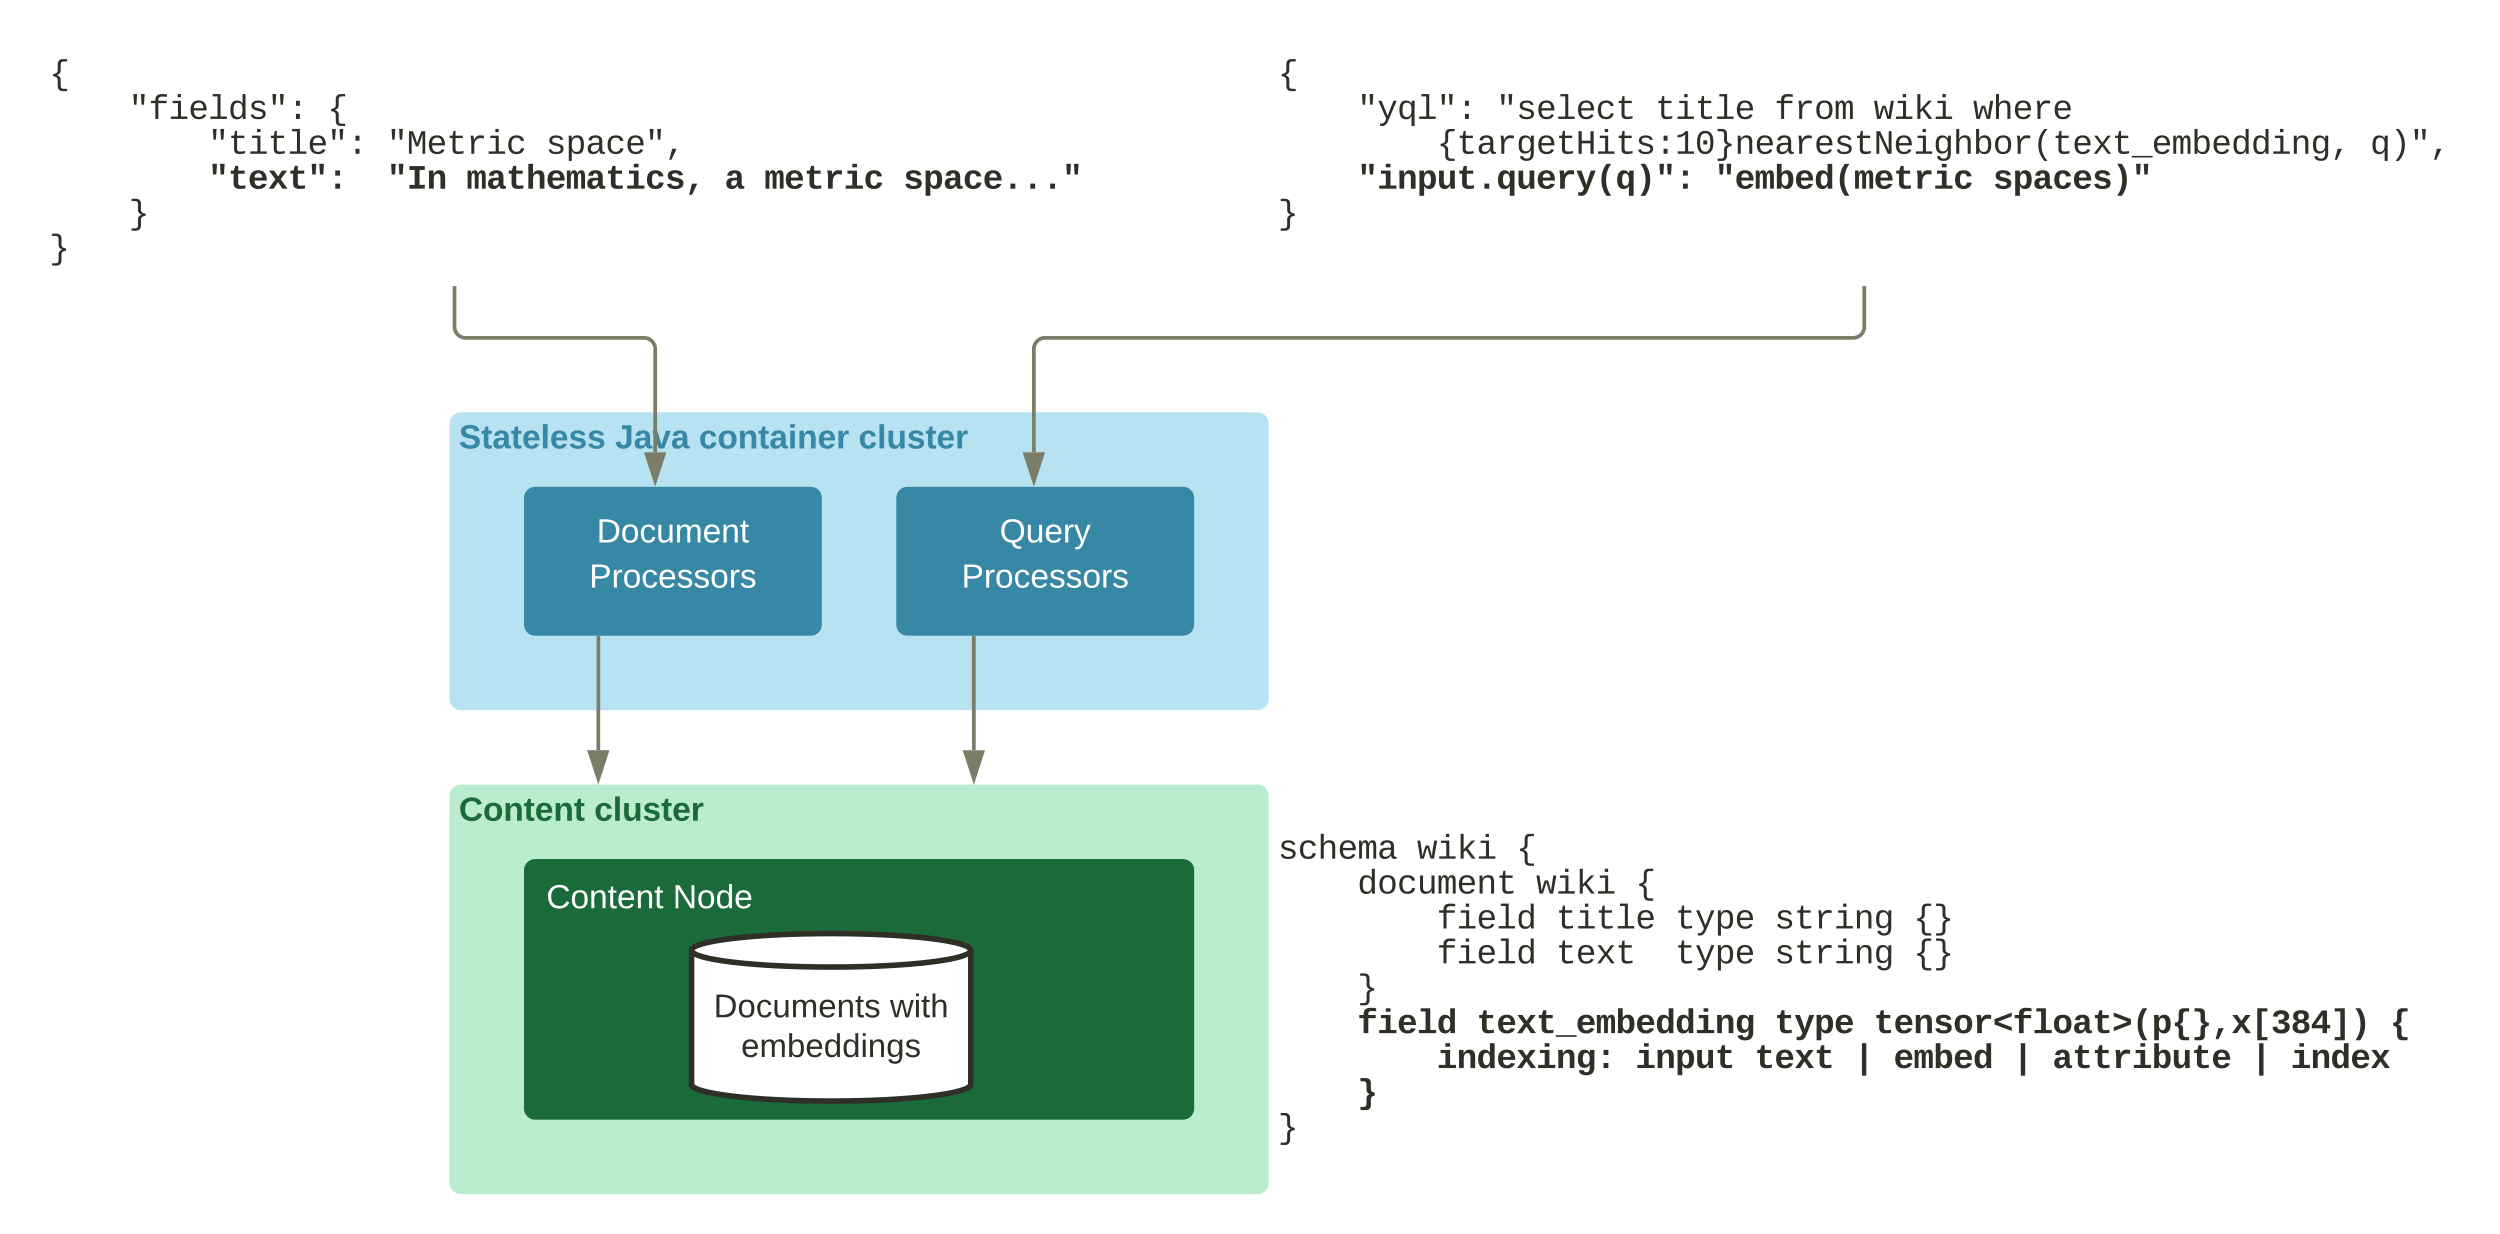 <svg xmlns="http://www.w3.org/2000/svg" xmlns:xlink="http://www.w3.org/1999/xlink" xmlns:lucid="lucid" width="1343" height="663"><g transform="translate(1621.5 101.5)" lucid:page-tab-id="0_0"><path d="M-2000-500H0v1500h-2000z" fill="#fff"/><path d="M-1380 126a6 6 0 0 1 6-6h428a6 6 0 0 1 6 6v148a6 6 0 0 1-6 6h-428a6 6 0 0 1-6-6z" stroke="#000" stroke-opacity="0" stroke-width="3" fill="#b7e2f1"/><path d="M-1380 326a6 6 0 0 1 6-6h428a6 6 0 0 1 6 6v208a6 6 0 0 1-6 6h-428a6 6 0 0 1-6-6z" stroke="#000" stroke-opacity="0" stroke-width="3" fill="#baedce"/><path d="M-1380 326a6 6 0 0 1 6-6h208a6 6 0 0 1 6 6v28a6 6 0 0 1-6 6h-208a6 6 0 0 1-6-6z" stroke="#000" stroke-opacity="0" stroke-width="3" fill="#fff" fill-opacity="0"/><use xlink:href="#a" transform="matrix(1,0,0,1,-1375,325) translate(0 14.4)"/><use xlink:href="#b" transform="matrix(1,0,0,1,-1375,325) translate(72.7 14.4)"/><path d="M-1340 166a6 6 0 0 1 6-6h148a6 6 0 0 1 6 6v68a6 6 0 0 1-6 6h-148a6 6 0 0 1-6-6z" stroke="#000" stroke-opacity="0" stroke-width="3" fill="#3788a5"/><use xlink:href="#c" transform="matrix(1,0,0,1,-1328,172) translate(27.05 17.9)"/><use xlink:href="#d" transform="matrix(1,0,0,1,-1328,172) translate(23.05 42.167)"/><path d="M-1380 126a6 6 0 0 1 6-6h408a6 6 0 0 1 6 6v28a6 6 0 0 1-6 6h-408a6 6 0 0 1-6-6z" stroke="#000" stroke-opacity="0" stroke-width="3" fill="#fff" fill-opacity="0"/><use xlink:href="#e" transform="matrix(1,0,0,1,-1375,125) translate(0 14.4)"/><use xlink:href="#f" transform="matrix(1,0,0,1,-1375,125) translate(83.9 14.4)"/><use xlink:href="#g" transform="matrix(1,0,0,1,-1375,125) translate(128.9 14.4)"/><use xlink:href="#h" transform="matrix(1,0,0,1,-1375,125) translate(214.7 14.4)"/><path d="M-1300.04 241v38.98a.02.02 0 0 1-.02.02.02.02 0 0 0-.02.02v21.48M-1300.04 241.03V240" stroke="#7b7d68" stroke-width="2" fill="none"/><path d="M-1300.08 316.76l-4.63-14.26h9.26z" stroke="#7b7d68" stroke-width="2" fill="#7b7d68"/><path d="M-1340 366a6 6 0 0 1 6-6h348a6 6 0 0 1 6 6v128a6 6 0 0 1-6 6h-348a6 6 0 0 1-6-6z" stroke="#000" stroke-opacity="0" stroke-width="3" fill="#1b6a3a"/><use xlink:href="#i" transform="matrix(1,0,0,1,-1328,372) translate(0 14.4)"/><use xlink:href="#j" transform="matrix(1,0,0,1,-1328,372) translate(67.95 14.4)"/><path d="M-1140 166a6 6 0 0 1 6-6h148a6 6 0 0 1 6 6v68a6 6 0 0 1-6 6h-148a6 6 0 0 1-6-6z" stroke="#000" stroke-opacity="0" stroke-width="3" fill="#3788a5"/><use xlink:href="#k" transform="matrix(1,0,0,1,-1128,172) translate(43.525 17.9)"/><use xlink:href="#d" transform="matrix(1,0,0,1,-1128,172) translate(23.05 42.167)"/><path d="M-1377.33 53.2V74a6 6 0 0 0 6 6h95.8a6 6 0 0 1 6 6v55.5" stroke="#7b7d68" stroke-width="2" fill="none"/><path d="M-1376.33 53.23h-2V52.2h2z" stroke="#7b7d68" stroke-width=".05" fill="#7b7d68"/><path d="M-1269.54 156.76l-4.63-14.26h9.27z" stroke="#7b7d68" stroke-width="2" fill="#7b7d68"/><path d="M-1098.37 241v39a.02.02 0 0 0 0 .02.02.02 0 0 1 .03.02v21.5M-1098.37 241.03V240" stroke="#7b7d68" stroke-width="2" fill="none"/><path d="M-1098.34 316.8l-4.63-14.26h9.27z" stroke="#7b7d68" stroke-width="2" fill="#7b7d68"/><path d="M-1600-74a6 6 0 0 1 6-6h568a6 6 0 0 1 6 6V46.2a6 6 0 0 1-6 6h-568a6 6 0 0 1-6-6z" stroke="#000" stroke-opacity="0" stroke-width="3" fill="#fff" fill-opacity="0"/><use xlink:href="#l" transform="matrix(1,0,0,1,-1595,-75) translate(0 18.635)"/><use xlink:href="#m" transform="matrix(1,0,0,1,-1595,-75) translate(0 37.377)"/><use xlink:href="#n" transform="matrix(1,0,0,1,-1595,-75) translate(42.674 37.377)"/><use xlink:href="#o" transform="matrix(1,0,0,1,-1595,-75) translate(149.358 37.377)"/><use xlink:href="#p" transform="matrix(1,0,0,1,-1595,-75) translate(0 56.118)"/><use xlink:href="#q" transform="matrix(1,0,0,1,-1595,-75) translate(85.347 56.118)"/><use xlink:href="#r" transform="matrix(1,0,0,1,-1595,-75) translate(181.363 56.118)"/><use xlink:href="#s" transform="matrix(1,0,0,1,-1595,-75) translate(266.71 56.118)"/><use xlink:href="#t" transform="matrix(1,0,0,1,-1595,-75) translate(0 74.868)"/><use xlink:href="#u" transform="matrix(1,0,0,1,-1595,-75) translate(85.347 74.868)"/><use xlink:href="#v" transform="matrix(1,0,0,1,-1595,-75) translate(181.363 74.868)"/><use xlink:href="#w" transform="matrix(1,0,0,1,-1595,-75) translate(224.036 74.868)"/><use xlink:href="#x" transform="matrix(1,0,0,1,-1595,-75) translate(362.726 74.868)"/><use xlink:href="#y" transform="matrix(1,0,0,1,-1595,-75) translate(384.062 74.868)"/><use xlink:href="#z" transform="matrix(1,0,0,1,-1595,-75) translate(458.741 74.868)"/><use xlink:href="#m" transform="matrix(1,0,0,1,-1595,-75) translate(0 93.609)"/><use xlink:href="#A" transform="matrix(1,0,0,1,-1595,-75) translate(42.674 93.609)"/><use xlink:href="#B" transform="matrix(1,0,0,1,-1595,-75) translate(0 112.351)"/><path d="M-940-74a6 6 0 0 1 6-6h628a6 6 0 0 1 6 6V46.2a6 6 0 0 1-6 6h-628a6 6 0 0 1-6-6z" stroke="#000" stroke-opacity="0" stroke-width="3" fill="#fff" fill-opacity="0"/><g><use xlink:href="#C" transform="matrix(1,0,0,1,-935,-75) translate(0 18.635)"/><use xlink:href="#m" transform="matrix(1,0,0,1,-935,-75) translate(0 37.377)"/><use xlink:href="#D" transform="matrix(1,0,0,1,-935,-75) translate(42.674 37.377)"/><use xlink:href="#E" transform="matrix(1,0,0,1,-935,-75) translate(117.352 37.377)"/><use xlink:href="#F" transform="matrix(1,0,0,1,-935,-75) translate(202.7 37.377)"/><use xlink:href="#G" transform="matrix(1,0,0,1,-935,-75) translate(266.71 37.377)"/><use xlink:href="#H" transform="matrix(1,0,0,1,-935,-75) translate(320.052 37.377)"/><use xlink:href="#I" transform="matrix(1,0,0,1,-935,-75) translate(373.394 37.377)"/><use xlink:href="#p" transform="matrix(1,0,0,1,-935,-75) translate(0 56.118)"/><use xlink:href="#J" transform="matrix(1,0,0,1,-935,-75) translate(85.347 56.118)"/><use xlink:href="#K" transform="matrix(1,0,0,1,-935,-75) translate(586.762 56.118)"/><use xlink:href="#L" transform="matrix(1,0,0,1,-935,-75) translate(0 74.868)"/><use xlink:href="#M" transform="matrix(1,0,0,1,-935,-75) translate(42.674 74.868)"/><use xlink:href="#N" transform="matrix(1,0,0,1,-935,-75) translate(234.705 74.868)"/><use xlink:href="#O" transform="matrix(1,0,0,1,-935,-75) translate(384.062 74.868)"/><use xlink:href="#P" transform="matrix(1,0,0,1,-935,-75) translate(0 93.609)"/><use xlink:href="#Q" transform="matrix(1,0,0,1,-935,-75) translate(0 112.351)"/></g><path d="M-1100 481c0 4.97-33.58 9-75 9s-75-4.03-75-9v-72c0-4.97 33.58-9 75-9s75 4.03 75 9z" stroke="#2e2f27" stroke-width="3" fill="#fff"/><path d="M-1100 409c0 4.97-33.58 9-75 9s-75-4.03-75-9" stroke="#2e2f27" stroke-width="3" fill="none"/><g><use xlink:href="#R" transform="matrix(1,0,0,1,-1245,423) translate(6.889 21.972)"/><use xlink:href="#S" transform="matrix(1,0,0,1,-1245,423) translate(101.605 21.972)"/><use xlink:href="#T" transform="matrix(1,0,0,1,-1245,423) translate(21.654 43.306)"/></g><path d="M-940 346a6 6 0 0 1 6-6h608a6 6 0 0 1 6 6v168a6 6 0 0 1-6 6h-608a6 6 0 0 1-6-6z" stroke="#000" stroke-opacity="0" stroke-width="3" fill="#fff" fill-opacity="0"/><g><use xlink:href="#U" transform="matrix(1,0,0,1,-935,345) translate(0 14.792)"/><use xlink:href="#H" transform="matrix(1,0,0,1,-935,345) translate(74.679 14.792)"/><use xlink:href="#o" transform="matrix(1,0,0,1,-935,345) translate(128.021 14.792)"/><use xlink:href="#m" transform="matrix(1,0,0,1,-935,345) translate(0 33.533)"/><use xlink:href="#V" transform="matrix(1,0,0,1,-935,345) translate(42.674 33.533)"/><use xlink:href="#H" transform="matrix(1,0,0,1,-935,345) translate(138.689 33.533)"/><use xlink:href="#o" transform="matrix(1,0,0,1,-935,345) translate(192.031 33.533)"/><use xlink:href="#p" transform="matrix(1,0,0,1,-935,345) translate(0 52.274)"/><use xlink:href="#W" transform="matrix(1,0,0,1,-935,345) translate(85.347 52.274)"/><use xlink:href="#F" transform="matrix(1,0,0,1,-935,345) translate(149.358 52.274)"/><use xlink:href="#X" transform="matrix(1,0,0,1,-935,345) translate(213.368 52.274)"/><use xlink:href="#Y" transform="matrix(1,0,0,1,-935,345) translate(266.71 52.274)"/><use xlink:href="#Z" transform="matrix(1,0,0,1,-935,345) translate(341.389 52.274)"/><use xlink:href="#p" transform="matrix(1,0,0,1,-935,345) translate(0 71.016)"/><use xlink:href="#W" transform="matrix(1,0,0,1,-935,345) translate(85.347 71.016)"/><use xlink:href="#aa" transform="matrix(1,0,0,1,-935,345) translate(149.358 71.016)"/><use xlink:href="#X" transform="matrix(1,0,0,1,-935,345) translate(213.368 71.016)"/><use xlink:href="#Y" transform="matrix(1,0,0,1,-935,345) translate(266.71 71.016)"/><use xlink:href="#Z" transform="matrix(1,0,0,1,-935,345) translate(341.389 71.016)"/><use xlink:href="#m" transform="matrix(1,0,0,1,-935,345) translate(0 89.757)"/><use xlink:href="#ab" transform="matrix(1,0,0,1,-935,345) translate(42.674 89.757)"/><use xlink:href="#L" transform="matrix(1,0,0,1,-935,345) translate(0 108.507)"/><use xlink:href="#ac" transform="matrix(1,0,0,1,-935,345) translate(42.674 108.507)"/><use xlink:href="#ad" transform="matrix(1,0,0,1,-935,345) translate(106.684 108.507)"/><use xlink:href="#ae" transform="matrix(1,0,0,1,-935,345) translate(266.71 108.507)"/><use xlink:href="#af" transform="matrix(1,0,0,1,-935,345) translate(320.052 108.507)"/><use xlink:href="#ag" transform="matrix(1,0,0,1,-935,345) translate(597.431 108.507)"/><use xlink:href="#ah" transform="matrix(1,0,0,1,-935,345) translate(0 127.257)"/><use xlink:href="#ai" transform="matrix(1,0,0,1,-935,345) translate(85.347 127.257)"/><use xlink:href="#aj" transform="matrix(1,0,0,1,-935,345) translate(192.031 127.257)"/><use xlink:href="#ak" transform="matrix(1,0,0,1,-935,345) translate(256.042 127.257)"/><use xlink:href="#al" transform="matrix(1,0,0,1,-935,345) translate(309.384 127.257)"/><use xlink:href="#am" transform="matrix(1,0,0,1,-935,345) translate(330.72 127.257)"/><use xlink:href="#al" transform="matrix(1,0,0,1,-935,345) translate(394.731 127.257)"/><use xlink:href="#an" transform="matrix(1,0,0,1,-935,345) translate(416.068 127.257)"/><use xlink:href="#al" transform="matrix(1,0,0,1,-935,345) translate(522.752 127.257)"/><use xlink:href="#ao" transform="matrix(1,0,0,1,-935,345) translate(544.089 127.257)"/><use xlink:href="#ap" transform="matrix(1,0,0,1,-935,345) translate(0 146.007)"/><use xlink:href="#aq" transform="matrix(1,0,0,1,-935,345) translate(42.674 146.007)"/><use xlink:href="#B" transform="matrix(1,0,0,1,-935,345) translate(0 164.748)"/></g><path d="M-620 53.2V74a6 6 0 0 1-6 6h-434.1a6 6 0 0 0-6 6v55.5" stroke="#7b7d68" stroke-width="2" fill="none"/><path d="M-619 53.23h-2V52.2h2z" stroke="#7b7d68" stroke-width=".05" fill="#7b7d68"/><path d="M-1066.1 156.76l-4.64-14.26h9.27z" stroke="#7b7d68" stroke-width="2" fill="#7b7d68"/><defs><path fill="#1b6a3a" d="M67-125c0 53 21 87 73 88 37 1 54-22 65-47l45 17C233-25 199 4 140 4 58 4 20-42 15-125 8-235 124-281 211-232c18 10 29 29 36 50l-46 12c-8-25-30-41-62-41-52 0-71 34-72 86" id="ar"/><path fill="#1b6a3a" d="M110-194c64 0 96 36 96 99 0 64-35 99-97 99-61 0-95-36-95-99 0-62 34-99 96-99zm-1 164c35 0 45-28 45-65 0-40-10-65-43-65-34 0-45 26-45 65 0 36 10 65 43 65" id="as"/><path fill="#1b6a3a" d="M135-194c87-1 58 113 63 194h-50c-7-57 23-157-34-157-59 0-34 97-39 157H25l-1-190h47c2 12-1 28 3 38 12-26 28-41 61-42" id="at"/><path fill="#1b6a3a" d="M115-3C79 11 28 4 28-45v-112H4v-33h27l15-45h31v45h36v33H77v99c-1 23 16 31 38 25v30" id="au"/><path fill="#1b6a3a" d="M185-48c-13 30-37 53-82 52C43 2 14-33 14-96s30-98 90-98c62 0 83 45 84 108H66c0 31 8 55 39 56 18 0 30-7 34-22zm-45-69c5-46-57-63-70-21-2 6-4 13-4 21h74" id="av"/><g id="a"><use transform="matrix(0.05,0,0,0.05,0,0)" xlink:href="#ar"/><use transform="matrix(0.05,0,0,0.05,12.95,0)" xlink:href="#as"/><use transform="matrix(0.05,0,0,0.05,23.9,0)" xlink:href="#at"/><use transform="matrix(0.05,0,0,0.05,34.85,0)" xlink:href="#au"/><use transform="matrix(0.05,0,0,0.05,40.8,0)" xlink:href="#av"/><use transform="matrix(0.05,0,0,0.05,50.8,0)" xlink:href="#at"/><use transform="matrix(0.05,0,0,0.05,61.75,0)" xlink:href="#au"/></g><path fill="#1b6a3a" d="M190-63c-7 42-38 67-86 67-59 0-84-38-90-98-12-110 154-137 174-36l-49 2c-2-19-15-32-35-32-30 0-35 28-38 64-6 74 65 87 74 30" id="aw"/><path fill="#1b6a3a" d="M25 0v-261h50V0H25" id="ax"/><path fill="#1b6a3a" d="M85 4C-2 5 27-109 22-190h50c7 57-23 150 33 157 60-5 35-97 40-157h50l1 190h-47c-2-12 1-28-3-38-12 25-28 42-61 42" id="ay"/><path fill="#1b6a3a" d="M137-138c1-29-70-34-71-4 15 46 118 7 119 86 1 83-164 76-172 9l43-7c4 19 20 25 44 25 33 8 57-30 24-41C81-84 22-81 20-136c-2-80 154-74 161-7" id="az"/><path fill="#1b6a3a" d="M135-150c-39-12-60 13-60 57V0H25l-1-190h47c2 13-1 29 3 40 6-28 27-53 61-41v41" id="aA"/><g id="b"><use transform="matrix(0.05,0,0,0.05,0,0)" xlink:href="#aw"/><use transform="matrix(0.05,0,0,0.05,10,0)" xlink:href="#ax"/><use transform="matrix(0.05,0,0,0.05,15,0)" xlink:href="#ay"/><use transform="matrix(0.05,0,0,0.05,25.95,0)" xlink:href="#az"/><use transform="matrix(0.05,0,0,0.05,35.95,0)" xlink:href="#au"/><use transform="matrix(0.05,0,0,0.05,41.9,0)" xlink:href="#av"/><use transform="matrix(0.05,0,0,0.05,51.9,0)" xlink:href="#aA"/></g><path fill="#fff" d="M30-248c118-7 216 8 213 122C240-48 200 0 122 0H30v-248zM63-27c89 8 146-16 146-99s-60-101-146-95v194" id="aB"/><path fill="#fff" d="M100-194c62-1 85 37 85 99 1 63-27 99-86 99S16-35 15-95c0-66 28-99 85-99zM99-20c44 1 53-31 53-75 0-43-8-75-51-75s-53 32-53 75 10 74 51 75" id="aC"/><path fill="#fff" d="M96-169c-40 0-48 33-48 73s9 75 48 75c24 0 41-14 43-38l32 2c-6 37-31 61-74 61-59 0-76-41-82-99-10-93 101-131 147-64 4 7 5 14 7 22l-32 3c-4-21-16-35-41-35" id="aD"/><path fill="#fff" d="M84 4C-5 8 30-112 23-190h32v120c0 31 7 50 39 49 72-2 45-101 50-169h31l1 190h-30c-1-10 1-25-2-33-11 22-28 36-60 37" id="aE"/><path fill="#fff" d="M210-169c-67 3-38 105-44 169h-31v-121c0-29-5-50-35-48C34-165 62-65 56 0H25l-1-190h30c1 10-1 24 2 32 10-44 99-50 107 0 11-21 27-35 58-36 85-2 47 119 55 194h-31v-121c0-29-5-49-35-48" id="aF"/><path fill="#fff" d="M100-194c63 0 86 42 84 106H49c0 40 14 67 53 68 26 1 43-12 49-29l28 8c-11 28-37 45-77 45C44 4 14-33 15-96c1-61 26-98 85-98zm52 81c6-60-76-77-97-28-3 7-6 17-6 28h103" id="aG"/><path fill="#fff" d="M117-194c89-4 53 116 60 194h-32v-121c0-31-8-49-39-48C34-167 62-67 57 0H25l-1-190h30c1 10-1 24 2 32 11-22 29-35 61-36" id="aH"/><path fill="#fff" d="M59-47c-2 24 18 29 38 22v24C64 9 27 4 27-40v-127H5v-23h24l9-43h21v43h35v23H59v120" id="aI"/><g id="c"><use transform="matrix(0.05,0,0,0.05,0,0)" xlink:href="#aB"/><use transform="matrix(0.05,0,0,0.05,12.95,0)" xlink:href="#aC"/><use transform="matrix(0.05,0,0,0.05,22.95,0)" xlink:href="#aD"/><use transform="matrix(0.05,0,0,0.05,31.95,0)" xlink:href="#aE"/><use transform="matrix(0.05,0,0,0.05,41.95,0)" xlink:href="#aF"/><use transform="matrix(0.05,0,0,0.05,56.9,0)" xlink:href="#aG"/><use transform="matrix(0.05,0,0,0.05,66.9,0)" xlink:href="#aH"/><use transform="matrix(0.05,0,0,0.05,76.9,0)" xlink:href="#aI"/></g><path fill="#fff" d="M30-248c87 1 191-15 191 75 0 78-77 80-158 76V0H30v-248zm33 125c57 0 124 11 124-50 0-59-68-47-124-48v98" id="aJ"/><path fill="#fff" d="M114-163C36-179 61-72 57 0H25l-1-190h30c1 12-1 29 2 39 6-27 23-49 58-41v29" id="aK"/><path fill="#fff" d="M135-143c-3-34-86-38-87 0 15 53 115 12 119 90S17 21 10-45l28-5c4 36 97 45 98 0-10-56-113-15-118-90-4-57 82-63 122-42 12 7 21 19 24 35" id="aL"/><g id="d"><use transform="matrix(0.05,0,0,0.05,0,0)" xlink:href="#aJ"/><use transform="matrix(0.05,0,0,0.05,12,0)" xlink:href="#aK"/><use transform="matrix(0.05,0,0,0.05,17.95,0)" xlink:href="#aC"/><use transform="matrix(0.05,0,0,0.05,27.95,0)" xlink:href="#aD"/><use transform="matrix(0.05,0,0,0.05,36.95,0)" xlink:href="#aG"/><use transform="matrix(0.05,0,0,0.05,46.95,0)" xlink:href="#aL"/><use transform="matrix(0.05,0,0,0.05,55.95,0)" xlink:href="#aL"/><use transform="matrix(0.05,0,0,0.05,64.95,0)" xlink:href="#aC"/><use transform="matrix(0.05,0,0,0.05,74.95,0)" xlink:href="#aK"/><use transform="matrix(0.05,0,0,0.05,80.9,0)" xlink:href="#aL"/></g><path fill="#3788a5" d="M169-182c-1-43-94-46-97-3 18 66 151 10 154 114 3 95-165 93-204 36-6-8-10-19-12-30l50-8c3 46 112 56 116 5-17-69-150-10-154-114-4-87 153-88 188-35 5 8 8 18 10 28" id="aM"/><path fill="#3788a5" d="M115-3C79 11 28 4 28-45v-112H4v-33h27l15-45h31v45h36v33H77v99c-1 23 16 31 38 25v30" id="aN"/><path fill="#3788a5" d="M133-34C117-15 103 5 69 4 32 3 11-16 11-54c-1-60 55-63 116-61 1-26-3-47-28-47-18 1-26 9-28 27l-52-2c7-38 36-58 82-57s74 22 75 68l1 82c-1 14 12 18 25 15v27c-30 8-71 5-69-32zm-48 3c29 0 43-24 42-57-32 0-66-3-65 30 0 17 8 27 23 27" id="aO"/><path fill="#3788a5" d="M185-48c-13 30-37 53-82 52C43 2 14-33 14-96s30-98 90-98c62 0 83 45 84 108H66c0 31 8 55 39 56 18 0 30-7 34-22zm-45-69c5-46-57-63-70-21-2 6-4 13-4 21h74" id="aP"/><path fill="#3788a5" d="M25 0v-261h50V0H25" id="aQ"/><path fill="#3788a5" d="M137-138c1-29-70-34-71-4 15 46 118 7 119 86 1 83-164 76-172 9l43-7c4 19 20 25 44 25 33 8 57-30 24-41C81-84 22-81 20-136c-2-80 154-74 161-7" id="aR"/><g id="e"><use transform="matrix(0.05,0,0,0.05,0,0)" xlink:href="#aM"/><use transform="matrix(0.05,0,0,0.05,12,0)" xlink:href="#aN"/><use transform="matrix(0.05,0,0,0.05,17.95,0)" xlink:href="#aO"/><use transform="matrix(0.05,0,0,0.05,27.95,0)" xlink:href="#aN"/><use transform="matrix(0.05,0,0,0.05,33.9,0)" xlink:href="#aP"/><use transform="matrix(0.05,0,0,0.05,43.9,0)" xlink:href="#aQ"/><use transform="matrix(0.05,0,0,0.05,48.9,0)" xlink:href="#aP"/><use transform="matrix(0.05,0,0,0.05,58.9,0)" xlink:href="#aR"/><use transform="matrix(0.05,0,0,0.05,68.9,0)" xlink:href="#aR"/></g><path fill="#3788a5" d="M176-78C186 10 51 31 16-35c-5-9-9-19-11-32l52-8c4 21 12 37 35 38 23 0 32-16 32-40v-130H75v-41h101v170" id="aS"/><path fill="#3788a5" d="M128 0H69L1-190h53L99-40l48-150h52" id="aT"/><g id="f"><use transform="matrix(0.05,0,0,0.05,0,0)" xlink:href="#aS"/><use transform="matrix(0.05,0,0,0.05,10,0)" xlink:href="#aO"/><use transform="matrix(0.05,0,0,0.05,20,0)" xlink:href="#aT"/><use transform="matrix(0.05,0,0,0.05,30,0)" xlink:href="#aO"/></g><path fill="#3788a5" d="M190-63c-7 42-38 67-86 67-59 0-84-38-90-98-12-110 154-137 174-36l-49 2c-2-19-15-32-35-32-30 0-35 28-38 64-6 74 65 87 74 30" id="aU"/><path fill="#3788a5" d="M110-194c64 0 96 36 96 99 0 64-35 99-97 99-61 0-95-36-95-99 0-62 34-99 96-99zm-1 164c35 0 45-28 45-65 0-40-10-65-43-65-34 0-45 26-45 65 0 36 10 65 43 65" id="aV"/><path fill="#3788a5" d="M135-194c87-1 58 113 63 194h-50c-7-57 23-157-34-157-59 0-34 97-39 157H25l-1-190h47c2 12-1 28 3 38 12-26 28-41 61-42" id="aW"/><path fill="#3788a5" d="M25-224v-37h50v37H25zM25 0v-190h50V0H25" id="aX"/><path fill="#3788a5" d="M135-150c-39-12-60 13-60 57V0H25l-1-190h47c2 13-1 29 3 40 6-28 27-53 61-41v41" id="aY"/><g id="g"><use transform="matrix(0.05,0,0,0.05,0,0)" xlink:href="#aU"/><use transform="matrix(0.05,0,0,0.05,10,0)" xlink:href="#aV"/><use transform="matrix(0.05,0,0,0.05,20.95,0)" xlink:href="#aW"/><use transform="matrix(0.05,0,0,0.05,31.9,0)" xlink:href="#aN"/><use transform="matrix(0.05,0,0,0.05,37.85,0)" xlink:href="#aO"/><use transform="matrix(0.05,0,0,0.05,47.85,0)" xlink:href="#aX"/><use transform="matrix(0.05,0,0,0.05,52.85,0)" xlink:href="#aW"/><use transform="matrix(0.05,0,0,0.05,63.8,0)" xlink:href="#aP"/><use transform="matrix(0.05,0,0,0.05,73.8,0)" xlink:href="#aY"/></g><path fill="#3788a5" d="M85 4C-2 5 27-109 22-190h50c7 57-23 150 33 157 60-5 35-97 40-157h50l1 190h-47c-2-12 1-28-3-38-12 25-28 42-61 42" id="aZ"/><g id="h"><use transform="matrix(0.05,0,0,0.05,0,0)" xlink:href="#aU"/><use transform="matrix(0.05,0,0,0.05,10,0)" xlink:href="#aQ"/><use transform="matrix(0.05,0,0,0.05,15,0)" xlink:href="#aZ"/><use transform="matrix(0.05,0,0,0.05,25.95,0)" xlink:href="#aR"/><use transform="matrix(0.05,0,0,0.05,35.95,0)" xlink:href="#aN"/><use transform="matrix(0.05,0,0,0.05,41.9,0)" xlink:href="#aP"/><use transform="matrix(0.05,0,0,0.05,51.9,0)" xlink:href="#aY"/></g><path fill="#fff" d="M212-179c-10-28-35-45-73-45-59 0-87 40-87 99 0 60 29 101 89 101 43 0 62-24 78-52l27 14C228-24 195 4 139 4 59 4 22-46 18-125c-6-104 99-153 187-111 19 9 31 26 39 46" id="ba"/><g id="i"><use transform="matrix(0.05,0,0,0.05,0,0)" xlink:href="#ba"/><use transform="matrix(0.05,0,0,0.05,12.95,0)" xlink:href="#aC"/><use transform="matrix(0.05,0,0,0.05,22.95,0)" xlink:href="#aH"/><use transform="matrix(0.05,0,0,0.05,32.95,0)" xlink:href="#aI"/><use transform="matrix(0.05,0,0,0.05,37.95,0)" xlink:href="#aG"/><use transform="matrix(0.05,0,0,0.05,47.95,0)" xlink:href="#aH"/><use transform="matrix(0.05,0,0,0.05,57.95,0)" xlink:href="#aI"/></g><path fill="#fff" d="M190 0L58-211 59 0H30v-248h39L202-35l-2-213h31V0h-41" id="bb"/><path fill="#fff" d="M85-194c31 0 48 13 60 33l-1-100h32l1 261h-30c-2-10 0-23-3-31C134-8 116 4 85 4 32 4 16-35 15-94c0-66 23-100 70-100zm9 24c-40 0-46 34-46 75 0 40 6 74 45 74 42 0 51-32 51-76 0-42-9-74-50-73" id="bc"/><g id="j"><use transform="matrix(0.05,0,0,0.05,0,0)" xlink:href="#bb"/><use transform="matrix(0.05,0,0,0.05,12.95,0)" xlink:href="#aC"/><use transform="matrix(0.05,0,0,0.05,22.95,0)" xlink:href="#bc"/><use transform="matrix(0.05,0,0,0.05,32.95,0)" xlink:href="#aG"/></g><path fill="#fff" d="M140-251c81 0 123 46 123 126C263-53 228-8 163 1c7 30 30 48 69 40v23c-55 16-95-15-103-61C56-3 17-48 17-125c0-80 42-126 123-126zm0 227c63 0 89-41 89-101s-29-99-89-99c-61 0-89 39-89 99S79-25 140-24" id="bd"/><path fill="#fff" d="M179-190L93 31C79 59 56 82 12 73V49c39 6 53-20 64-50L1-190h34L92-34l54-156h33" id="be"/><g id="k"><use transform="matrix(0.05,0,0,0.05,0,0)" xlink:href="#bd"/><use transform="matrix(0.05,0,0,0.05,14,0)" xlink:href="#aE"/><use transform="matrix(0.05,0,0,0.05,24,0)" xlink:href="#aG"/><use transform="matrix(0.05,0,0,0.05,34,0)" xlink:href="#aK"/><use transform="matrix(0.05,0,0,0.05,39.95,0)" xlink:href="#be"/></g><path fill="#2e2f27" d="M677 91c1 136 41 195 171 195h213v139H796c-186-8-294-116-294-303v-351c-3-164-120-222-275-232v-137c155-10 275-69 275-231v-352c6-189 106-303 294-303h265v139H848c-126-3-171 67-171 195v346c-5 158-108 234-231 274 128 36 231 115 231 274V91" id="bf"/><use transform="matrix(0.009,0,0,0.009,0,0)" xlink:href="#bf" id="l"/><path fill="#2e2f27" d="M908-845H766l-40-639h224zm-449 0H318l-41-639h224" id="bg"/><path fill="#2e2f27" d="M839-1335c-182-6-269 67-259 253h491v142H580V0H400v-940H138v-142h262c-15-293 132-408 418-402 94 2 200 7 281 21v145c-75-10-177-14-260-17" id="bh"/><path fill="#2e2f27" d="M745-142h380V0H143v-142h422v-798H246v-142h499v940zM545-1292v-192h200v192H545" id="bi"/><path fill="#2e2f27" d="M617-1102c355 0 481 238 477 599H322c5 222 84 388 301 388 144 0 244-59 284-166l158 45C1002-72 854 20 623 20c-342 0-490-220-490-568 0-346 151-554 484-554zm291 461c-18-192-90-328-289-328-194 0-287 128-295 328h584" id="bj"/><path fill="#2e2f27" d="M736-142h380V0H134v-142h422v-1200H267v-142h469v1342" id="bk"/><path fill="#2e2f27" d="M865-914c-3-187-2-380-2-570h180v1261c0 76 1 155 6 223H877c-8-49-9-116-10-174h-5C801-44 708 26 530 26c-135 0-234-46-297-139s-95-232-95-419c0-377 131-566 392-566 176 0 271 63 335 184zm-286-51c-222 0-255 197-255 427 0 229 31 425 253 425 237 0 286-195 286-441 0-238-52-411-284-411" id="bl"/><path fill="#2e2f27" d="M873-819c-18-114-119-146-250-146-163 0-245 50-245 151 0 151 170 148 294 185 182 54 388 94 388 320 0 240-189 325-439 329-245 4-410-69-454-268l159-31c24 133 136 168 295 165 144-2 270-31 270-171 0-164-195-160-331-202-167-52-350-87-350-299 0-218 173-315 413-313 220 2 373 77 412 260" id="bm"/><path fill="#2e2f27" d="M496 0v-299h235V0H496zm0-783v-299h235v299H496" id="bn"/><g id="n"><use transform="matrix(0.009,0,0,0.009,0,0)" xlink:href="#bg"/><use transform="matrix(0.009,0,0,0.009,10.668,0)" xlink:href="#bh"/><use transform="matrix(0.009,0,0,0.009,21.337,0)" xlink:href="#bi"/><use transform="matrix(0.009,0,0,0.009,32.005,0)" xlink:href="#bj"/><use transform="matrix(0.009,0,0,0.009,42.674,0)" xlink:href="#bk"/><use transform="matrix(0.009,0,0,0.009,53.342,0)" xlink:href="#bl"/><use transform="matrix(0.009,0,0,0.009,64.01,0)" xlink:href="#bm"/><use transform="matrix(0.009,0,0,0.009,74.679,0)" xlink:href="#bg"/><use transform="matrix(0.009,0,0,0.009,85.347,0)" xlink:href="#bn"/></g><use transform="matrix(0.009,0,0,0.009,0,0)" xlink:href="#bf" id="o"/><path fill="#2e2f27" d="M682 16c-209 0-323-80-324-285v-671H190v-142h170l58-282h120v282h432v142H538v652c2 114 60 155 182 155 106 0 209-16 297-34v137C921-4 806 16 682 16" id="bo"/><g id="q"><use transform="matrix(0.009,0,0,0.009,0,0)" xlink:href="#bg"/><use transform="matrix(0.009,0,0,0.009,10.668,0)" xlink:href="#bo"/><use transform="matrix(0.009,0,0,0.009,21.337,0)" xlink:href="#bi"/><use transform="matrix(0.009,0,0,0.009,32.005,0)" xlink:href="#bo"/><use transform="matrix(0.009,0,0,0.009,42.674,0)" xlink:href="#bk"/><use transform="matrix(0.009,0,0,0.009,53.342,0)" xlink:href="#bj"/><use transform="matrix(0.009,0,0,0.009,64.01,0)" xlink:href="#bg"/><use transform="matrix(0.009,0,0,0.009,74.679,0)" xlink:href="#bn"/></g><path fill="#2e2f27" d="M285-1169c8 382 2 780 4 1169H129v-1349h237c86 239 188 461 253 720 69-258 169-481 255-720h225V0H937c2-390-5-788 6-1169-75 255-170 488-259 729H547c-90-240-185-475-262-729" id="bp"/><path fill="#2e2f27" d="M839-1102c70 0 148 7 206 17v167c-112-18-268-36-363 15-129 69-208 203-208 395V0H294c-10-367 32-789-52-1082h171c21 75 41 161 48 250h5c67-152 152-270 373-270" id="bq"/><path fill="#2e2f27" d="M631 20c-350 0-501-215-501-562 0-355 162-560 502-560 250 0 399 118 446 323l-192 14c-23-124-109-196-262-196-242 0-305 171-305 415 1 245 61 427 304 427 151 0 248-77 267-215l190 12C1039-107 883 20 631 20" id="br"/><g id="r"><use transform="matrix(0.009,0,0,0.009,0,0)" xlink:href="#bg"/><use transform="matrix(0.009,0,0,0.009,10.668,0)" xlink:href="#bp"/><use transform="matrix(0.009,0,0,0.009,21.337,0)" xlink:href="#bj"/><use transform="matrix(0.009,0,0,0.009,32.005,0)" xlink:href="#bo"/><use transform="matrix(0.009,0,0,0.009,42.674,0)" xlink:href="#bq"/><use transform="matrix(0.009,0,0,0.009,53.342,0)" xlink:href="#bi"/><use transform="matrix(0.009,0,0,0.009,64.01,0)" xlink:href="#br"/></g><path fill="#2e2f27" d="M698-1104c312 3 392 244 392 558 0 315-82 566-392 566-169 0-277-65-331-184h-5c8 188 2 394 4 589H185V-858c0-76-1-156-6-224h175c6 52 9 120 10 178h4c58-122 150-202 330-200zm-49 991c225 0 255-203 255-433 0-225-32-419-253-419-236 0-285 192-285 441 0 237 53 411 283 411" id="bs"/><path fill="#2e2f27" d="M1000-272c3 95 12 159 101 161 21 0 41-3 59-7V-6c-44 10-86 16-139 16-141 2-191-84-197-217h-6C748-76 648 20 446 20c-207 0-318-120-318-322 0-266 194-348 454-354l236-4c12-191-40-305-222-305-140 0-220 47-232 172l-188-17c33-204 181-292 423-292 255 0 401 118 401 364v466zm-683-27c0 109 63 184 175 182 166-3 259-96 306-217 24-65 20-120 20-200-232 7-501-28-501 235" id="bt"/><path fill="#2e2f27" d="M259 363l169-662h265L382 363H259" id="bu"/><g id="s"><use transform="matrix(0.009,0,0,0.009,0,0)" xlink:href="#bm"/><use transform="matrix(0.009,0,0,0.009,10.668,0)" xlink:href="#bs"/><use transform="matrix(0.009,0,0,0.009,21.337,0)" xlink:href="#bt"/><use transform="matrix(0.009,0,0,0.009,32.005,0)" xlink:href="#br"/><use transform="matrix(0.009,0,0,0.009,42.674,0)" xlink:href="#bj"/><use transform="matrix(0.009,0,0,0.009,53.342,0)" xlink:href="#bg"/><use transform="matrix(0.009,0,0,0.009,64.01,0)" xlink:href="#bu"/></g><path fill="#2e2f27" d="M942-844H743l-37-641h275zm-456 0H287l-37-641h273" id="bv"/><path fill="#2e2f27" d="M711 13c-250 0-386-99-385-349l2-556H161v-190h181l88-282h176v282h385v190H606v530c-10 130 45 186 174 184 91-2 176-11 255-27v186C933-1 833 13 711 13" id="bw"/><path fill="#2e2f27" d="M1113-274C1038-96 884 20 626 20c-352 0-526-209-526-566 0-358 185-556 530-556 358 0 496 251 499 615H395c5 180 68 319 245 319 102 0 186-45 208-129zM857-663c-6-177-128-307-315-247-94 30-141 121-145 247h460" id="bx"/><path fill="#2e2f27" d="M874 0L612-392 348 0H49l406-559-387-523h303l241 354 240-354h305L770-562 1179 0H874" id="by"/><path fill="#2e2f27" d="M470 0v-305h289V0H470zm0-780v-305h289v305H470" id="bz"/><g id="u"><use transform="matrix(0.009,0,0,0.009,0,0)" xlink:href="#bv"/><use transform="matrix(0.009,0,0,0.009,10.668,0)" xlink:href="#bw"/><use transform="matrix(0.009,0,0,0.009,21.337,0)" xlink:href="#bx"/><use transform="matrix(0.009,0,0,0.009,32.005,0)" xlink:href="#by"/><use transform="matrix(0.009,0,0,0.009,42.674,0)" xlink:href="#bw"/><use transform="matrix(0.009,0,0,0.009,53.342,0)" xlink:href="#bv"/><use transform="matrix(0.009,0,0,0.009,64.01,0)" xlink:href="#bz"/></g><path fill="#2e2f27" d="M157-1349h916v228H762v893h311V0H157v-228h311v-893H157v-228" id="bA"/><path fill="#2e2f27" d="M768-1103c247 0 336 167 336 416V0H824v-619c-3-164-24-273-171-273-164 0-229 142-229 312V0H143c-4-359 9-736-8-1082h268c7 63 12 146 13 215h4c67-145 160-236 348-236" id="bB"/><g id="v"><use transform="matrix(0.009,0,0,0.009,0,0)" xlink:href="#bv"/><use transform="matrix(0.009,0,0,0.009,10.668,0)" xlink:href="#bA"/><use transform="matrix(0.009,0,0,0.009,21.337,0)" xlink:href="#bB"/></g><path fill="#2e2f27" d="M934-1102c199 0 220 177 220 381V0H926c-2-260 10-533-4-785-4-72-14-138-83-138-34 0-61 27-81 81s-29 134-29 241V0H501c-2-260 9-533-5-785-4-72-13-138-82-138-46 0-65 47-80 93-21 67-30 155-30 248V0H75c-3-360 6-732-6-1082h209c6 50 3 123 8 175 36-100 83-195 216-195 135 0 166 79 196 196 42-105 93-196 236-196" id="bC"/><path fill="#2e2f27" d="M775-193C708-75 621 20 439 20 226 20 106-93 106-306c0-251 170-341 417-346l223-4c4-143-12-264-148-264-103 0-141 58-150 153l-293-14c37-219 194-321 455-321 263 0 418 130 417 390v392c1 84 5 161 89 160 21 0 42-2 62-6v152c-57 15-108 27-180 26-145 0-202-73-217-205h-6zm-256 17c168 0 234-139 227-325-166 4-347-25-347 173 0 94 33 152 120 152" id="bD"/><path fill="#2e2f27" d="M424-1484c-2 206 5 424-8 618h4c67-145 160-234 348-236 251-3 335 167 336 416V0H824v-621c0-150-23-276-173-270-163 7-227 142-227 312V0H143v-1484h281" id="bE"/><path fill="#2e2f27" d="M794-190h353V0H118v-190h395v-702H223v-190h571v892zM513-1277v-207h281v207H513" id="bF"/><path fill="#2e2f27" d="M1109-360C1066-122 902 20 624 20c-347 0-514-209-514-555 0-353 168-567 518-567 270 0 425 136 473 361l-283 14c-16-106-75-183-196-182-75 0-130 31-165 93s-52 152-52 270c0 249 74 374 221 374 120 0 188-82 201-201" id="bG"/><path fill="#2e2f27" d="M622-916c-112 2-200 14-200 111 0 90 89 101 168 121 234 58 514 77 514 368C1104-4 751 54 434 5 267-21 161-112 121-270l247-37c24 111 113 145 252 141 114-3 226-12 226-124 0-101-103-113-192-134-225-54-490-76-490-351 0-247 201-328 458-328 245 0 413 88 457 292l-249 26c-16-98-92-133-208-131" id="bH"/><path fill="#2e2f27" d="M258 363l169-662h315L431 363H258" id="bI"/><g id="w"><use transform="matrix(0.009,0,0,0.009,0,0)" xlink:href="#bC"/><use transform="matrix(0.009,0,0,0.009,10.668,0)" xlink:href="#bD"/><use transform="matrix(0.009,0,0,0.009,21.337,0)" xlink:href="#bw"/><use transform="matrix(0.009,0,0,0.009,32.005,0)" xlink:href="#bE"/><use transform="matrix(0.009,0,0,0.009,42.674,0)" xlink:href="#bx"/><use transform="matrix(0.009,0,0,0.009,53.342,0)" xlink:href="#bC"/><use transform="matrix(0.009,0,0,0.009,64.01,0)" xlink:href="#bD"/><use transform="matrix(0.009,0,0,0.009,74.679,0)" xlink:href="#bw"/><use transform="matrix(0.009,0,0,0.009,85.347,0)" xlink:href="#bF"/><use transform="matrix(0.009,0,0,0.009,96.016,0)" xlink:href="#bG"/><use transform="matrix(0.009,0,0,0.009,106.684,0)" xlink:href="#bH"/><use transform="matrix(0.009,0,0,0.009,117.352,0)" xlink:href="#bI"/></g><use transform="matrix(0.009,0,0,0.009,0,0)" xlink:href="#bD" id="x"/><path fill="#2e2f27" d="M875-1102c70 0 148 7 206 17v237c-110-17-267-37-359 15-123 69-192 207-192 395V0H250c-10-367 32-789-52-1082h271c19 69 36 149 46 228h4c52-151 151-250 356-248" id="bJ"/><g id="y"><use transform="matrix(0.009,0,0,0.009,0,0)" xlink:href="#bC"/><use transform="matrix(0.009,0,0,0.009,10.668,0)" xlink:href="#bx"/><use transform="matrix(0.009,0,0,0.009,21.337,0)" xlink:href="#bw"/><use transform="matrix(0.009,0,0,0.009,32.005,0)" xlink:href="#bJ"/><use transform="matrix(0.009,0,0,0.009,42.674,0)" xlink:href="#bF"/><use transform="matrix(0.009,0,0,0.009,53.342,0)" xlink:href="#bG"/></g><path fill="#2e2f27" d="M427-171c3 195 2 397 2 596H148V-846c1-83-4-168-8-236h272c10 49 14 118 15 176h4c59-114 151-197 316-197 291 0 385 259 385 560 0 243-65 433-220 521-50 28-109 42-176 42-162-2-253-78-309-191zm69-661c-91 113-92 463-1 586 46 62 145 101 225 54 96-57 118-191 119-351 0-123-18-215-53-276-46-82-128-115-220-74-25 12-48 33-70 61" id="bK"/><path fill="#2e2f27" d="M470 0v-305h289V0H470" id="bL"/><g id="z"><use transform="matrix(0.009,0,0,0.009,0,0)" xlink:href="#bH"/><use transform="matrix(0.009,0,0,0.009,10.668,0)" xlink:href="#bK"/><use transform="matrix(0.009,0,0,0.009,21.337,0)" xlink:href="#bD"/><use transform="matrix(0.009,0,0,0.009,32.005,0)" xlink:href="#bG"/><use transform="matrix(0.009,0,0,0.009,42.674,0)" xlink:href="#bx"/><use transform="matrix(0.009,0,0,0.009,53.342,0)" xlink:href="#bL"/><use transform="matrix(0.009,0,0,0.009,64.01,0)" xlink:href="#bL"/><use transform="matrix(0.009,0,0,0.009,74.679,0)" xlink:href="#bL"/><use transform="matrix(0.009,0,0,0.009,85.347,0)" xlink:href="#bv"/></g><path fill="#2e2f27" d="M726 122c-7 187-108 303-294 303H167V286h213c129-2 172-59 172-195v-347c5-160 106-236 230-276-125-36-230-116-230-272v-346c2-128-45-195-172-195H167v-139h265c187 7 294 114 294 303v352c4 162 120 221 275 231v137c-155 10-275 68-275 232v351" id="bM"/><use transform="matrix(0.009,0,0,0.009,0,0)" xlink:href="#bM" id="A"/><use transform="matrix(0.009,0,0,0.009,0,0)" xlink:href="#bM" id="B"/><use transform="matrix(0.009,0,0,0.009,0,0)" xlink:href="#bf" id="C"/><path fill="#2e2f27" d="M168 279c222 39 310-114 368-290L66-1082h192c120 299 249 590 362 896 115-301 235-597 351-896h190L705 0c-65 164-130 320-275 396-67 36-177 35-262 18V279" id="bN"/><path fill="#2e2f27" d="M530 26c-303-6-392-228-392-558 0-187 33-329 98-424s162-142 293-142c178 0 273 69 334 184 1-56 3-122 12-169h175c-6 88-6 180-6 282V425H863c1-202-4-411 4-607h-2C805-59 713 29 530 26zm47-139c234 0 286-193 286-441 0-238-55-411-284-411-223 0-255 198-255 427 0 227 33 425 253 425" id="bO"/><g id="D"><use transform="matrix(0.009,0,0,0.009,0,0)" xlink:href="#bg"/><use transform="matrix(0.009,0,0,0.009,10.668,0)" xlink:href="#bN"/><use transform="matrix(0.009,0,0,0.009,21.337,0)" xlink:href="#bO"/><use transform="matrix(0.009,0,0,0.009,32.005,0)" xlink:href="#bk"/><use transform="matrix(0.009,0,0,0.009,42.674,0)" xlink:href="#bg"/><use transform="matrix(0.009,0,0,0.009,53.342,0)" xlink:href="#bn"/></g><g id="E"><use transform="matrix(0.009,0,0,0.009,0,0)" xlink:href="#bg"/><use transform="matrix(0.009,0,0,0.009,10.668,0)" xlink:href="#bm"/><use transform="matrix(0.009,0,0,0.009,21.337,0)" xlink:href="#bj"/><use transform="matrix(0.009,0,0,0.009,32.005,0)" xlink:href="#bk"/><use transform="matrix(0.009,0,0,0.009,42.674,0)" xlink:href="#bj"/><use transform="matrix(0.009,0,0,0.009,53.342,0)" xlink:href="#br"/><use transform="matrix(0.009,0,0,0.009,64.01,0)" xlink:href="#bo"/></g><g id="F"><use transform="matrix(0.009,0,0,0.009,0,0)" xlink:href="#bo"/><use transform="matrix(0.009,0,0,0.009,10.668,0)" xlink:href="#bi"/><use transform="matrix(0.009,0,0,0.009,21.337,0)" xlink:href="#bo"/><use transform="matrix(0.009,0,0,0.009,32.005,0)" xlink:href="#bk"/><use transform="matrix(0.009,0,0,0.009,42.674,0)" xlink:href="#bj"/></g><path fill="#2e2f27" d="M615-1102c343 0 484 203 482 560-1 347-147 562-488 562-336 0-475-219-479-562-4-349 156-560 485-560zm-8 989c240 0 301-180 301-429 0-245-55-427-290-427-236 0-299 181-299 427 0 243 61 429 288 429" id="bP"/><path fill="#2e2f27" d="M904-1102c199 0 220 177 220 381V0H956v-686c-3-114 0-215-60-264-70-33-125-4-158 71-26 56-39 140-39 252V0H531v-686c-3-114-1-215-61-264-78-41-136 24-157 84-24 69-39 159-39 259V0H105c-3-360 6-732-6-1082h149c6 50 3 123 8 175 36-100 83-195 216-195 135 0 166 79 196 196 42-105 93-196 236-196" id="bQ"/><g id="G"><use transform="matrix(0.009,0,0,0.009,0,0)" xlink:href="#bh"/><use transform="matrix(0.009,0,0,0.009,10.668,0)" xlink:href="#bq"/><use transform="matrix(0.009,0,0,0.009,21.337,0)" xlink:href="#bP"/><use transform="matrix(0.009,0,0,0.009,32.005,0)" xlink:href="#bQ"/></g><path fill="#2e2f27" d="M1018 0H814c-67-224-138-444-200-673C552-442 476-224 407 0H204L21-1082h178c43 310 105 601 126 933 54-225 128-425 193-638h193c63 212 134 415 185 638 22-336 90-622 136-933h176" id="bR"/><path fill="#2e2f27" d="M914 0L548-499l-132 98V0H236v-1484h180v927l475-525h211L663-617 1125 0H914" id="bS"/><g id="H"><use transform="matrix(0.009,0,0,0.009,0,0)" xlink:href="#bR"/><use transform="matrix(0.009,0,0,0.009,10.668,0)" xlink:href="#bi"/><use transform="matrix(0.009,0,0,0.009,21.337,0)" xlink:href="#bS"/><use transform="matrix(0.009,0,0,0.009,32.005,0)" xlink:href="#bi"/></g><path fill="#2e2f27" d="M648-963c-190 6-283 138-283 336V0H185v-1484h181c-2 197 6 404-9 587h3c62-120 159-205 339-205 242 0 351 135 350 381V0H868v-695c1-168-57-273-220-268" id="bT"/><g id="I"><use transform="matrix(0.009,0,0,0.009,0,0)" xlink:href="#bR"/><use transform="matrix(0.009,0,0,0.009,10.668,0)" xlink:href="#bT"/><use transform="matrix(0.009,0,0,0.009,21.337,0)" xlink:href="#bj"/><use transform="matrix(0.009,0,0,0.009,32.005,0)" xlink:href="#bq"/><use transform="matrix(0.009,0,0,0.009,42.674,0)" xlink:href="#bj"/></g><path fill="#2e2f27" d="M1048-32c-2 300-135 456-433 456-222-1-358-88-400-267l184-25c22 99 100 157 222 156 184-2 248-125 248-315 0-64 3-133-2-194C807-100 706-13 524-12c-306 0-381-228-381-537 0-318 85-550 400-550 164 0 271 83 325 202h3c1-60 3-134 12-185h171c-13 339-4 702-6 1050zM585-145c210-8 284-178 284-406 0-192-52-331-177-392-33-16-69-22-104-22-223 2-259 184-259 414 0 229 31 415 256 406" id="bU"/><path fill="#2e2f27" d="M875 0v-623H353V0H162v-1349h191v566h522v-566h191V0H875" id="bV"/><path fill="#2e2f27" d="M148-1120c216-7 379-89 463-229h166v1204h353V0H157v-145h439v-1021c-79 124-254 184-448 194v-148" id="bW"/><path fill="#2e2f27" d="M1065-1013c47 164 49 500-1 665C999-130 875 20 611 20c-377 0-484-300-487-695-2-245 41-425 141-551 77-98 191-144 352-144 261 0 386 140 448 357zM741-155c199-92 203-504 159-785-26-168-96-284-283-284-281 0-308 256-311 549-2 181 18 324 80 428 46 77 115 118 227 120 47 0 90-10 128-28zM496-555v-249h235v249H496" id="bX"/><path fill="#2e2f27" d="M706-1102c241 0 344 136 343 381V0H868v-695c1-168-57-273-220-268-190 6-283 138-283 336V0H185c-3-360 6-732-6-1082h170c4 54 7 126 8 185h3c63-121 164-204 346-205" id="bY"/><path fill="#2e2f27" d="M912-211c-10-84-18-177-18-274v-864h172V0H836L316-1130c7 79 16 167 16 254V0H162v-1349h222" id="bZ"/><path fill="#2e2f27" d="M365-904c58-129 161-200 334-200 130 0 228 46 293 138s98 233 98 420c0 189-34 331-102 425S824 20 698 20c-170 0-275-64-336-184 0 55-3 116-9 164H179c5-68 6-147 6-223v-1261h180c-2 193 4 394-4 580h4zm283 791c221 0 256-197 256-427 0-229-34-425-254-425-236 0-285 195-285 441 0 237 53 411 283 411" id="ca"/><path fill="#2e2f27" d="M891-1484c-201 251-362 514-362 954 0 441 161 704 362 955H701C500 176 342-90 342-532c0-440 159-704 359-952h190" id="cb"/><path fill="#2e2f27" d="M932 0L611-444 288 0H94l415-556-397-526h199l300 421 298-421h201L713-558 1133 0H932" id="cc"/><path fill="#2e2f27" d="M-5 220v-96h1238v96H-5" id="cd"/><g id="J"><use transform="matrix(0.009,0,0,0.009,0,0)" xlink:href="#bf"/><use transform="matrix(0.009,0,0,0.009,10.668,0)" xlink:href="#bo"/><use transform="matrix(0.009,0,0,0.009,21.337,0)" xlink:href="#bt"/><use transform="matrix(0.009,0,0,0.009,32.005,0)" xlink:href="#bq"/><use transform="matrix(0.009,0,0,0.009,42.674,0)" xlink:href="#bU"/><use transform="matrix(0.009,0,0,0.009,53.342,0)" xlink:href="#bj"/><use transform="matrix(0.009,0,0,0.009,64.01,0)" xlink:href="#bo"/><use transform="matrix(0.009,0,0,0.009,74.679,0)" xlink:href="#bV"/><use transform="matrix(0.009,0,0,0.009,85.347,0)" xlink:href="#bi"/><use transform="matrix(0.009,0,0,0.009,96.016,0)" xlink:href="#bo"/><use transform="matrix(0.009,0,0,0.009,106.684,0)" xlink:href="#bm"/><use transform="matrix(0.009,0,0,0.009,117.352,0)" xlink:href="#bn"/><use transform="matrix(0.009,0,0,0.009,128.021,0)" xlink:href="#bW"/><use transform="matrix(0.009,0,0,0.009,138.689,0)" xlink:href="#bX"/><use transform="matrix(0.009,0,0,0.009,149.358,0)" xlink:href="#bM"/><use transform="matrix(0.009,0,0,0.009,160.026,0)" xlink:href="#bY"/><use transform="matrix(0.009,0,0,0.009,170.694,0)" xlink:href="#bj"/><use transform="matrix(0.009,0,0,0.009,181.363,0)" xlink:href="#bt"/><use transform="matrix(0.009,0,0,0.009,192.031,0)" xlink:href="#bq"/><use transform="matrix(0.009,0,0,0.009,202.7,0)" xlink:href="#bj"/><use transform="matrix(0.009,0,0,0.009,213.368,0)" xlink:href="#bm"/><use transform="matrix(0.009,0,0,0.009,224.036,0)" xlink:href="#bo"/><use transform="matrix(0.009,0,0,0.009,234.705,0)" xlink:href="#bZ"/><use transform="matrix(0.009,0,0,0.009,245.373,0)" xlink:href="#bj"/><use transform="matrix(0.009,0,0,0.009,256.042,0)" xlink:href="#bi"/><use transform="matrix(0.009,0,0,0.009,266.71,0)" xlink:href="#bU"/><use transform="matrix(0.009,0,0,0.009,277.378,0)" xlink:href="#bT"/><use transform="matrix(0.009,0,0,0.009,288.047,0)" xlink:href="#ca"/><use transform="matrix(0.009,0,0,0.009,298.715,0)" xlink:href="#bP"/><use transform="matrix(0.009,0,0,0.009,309.384,0)" xlink:href="#bq"/><use transform="matrix(0.009,0,0,0.009,320.052,0)" xlink:href="#cb"/><use transform="matrix(0.009,0,0,0.009,330.72,0)" xlink:href="#bo"/><use transform="matrix(0.009,0,0,0.009,341.389,0)" xlink:href="#bj"/><use transform="matrix(0.009,0,0,0.009,352.057,0)" xlink:href="#cc"/><use transform="matrix(0.009,0,0,0.009,362.726,0)" xlink:href="#bo"/><use transform="matrix(0.009,0,0,0.009,373.394,0)" xlink:href="#cd"/><use transform="matrix(0.009,0,0,0.009,384.062,0)" xlink:href="#bj"/><use transform="matrix(0.009,0,0,0.009,394.731,0)" xlink:href="#bQ"/><use transform="matrix(0.009,0,0,0.009,405.399,0)" xlink:href="#ca"/><use transform="matrix(0.009,0,0,0.009,416.068,0)" xlink:href="#bj"/><use transform="matrix(0.009,0,0,0.009,426.736,0)" xlink:href="#bl"/><use transform="matrix(0.009,0,0,0.009,437.405,0)" xlink:href="#bl"/><use transform="matrix(0.009,0,0,0.009,448.073,0)" xlink:href="#bi"/><use transform="matrix(0.009,0,0,0.009,458.741,0)" xlink:href="#bY"/><use transform="matrix(0.009,0,0,0.009,469.41,0)" xlink:href="#bU"/><use transform="matrix(0.009,0,0,0.009,480.078,0)" xlink:href="#bu"/></g><path fill="#2e2f27" d="M528-1484c201 248 357 511 357 952 0 442-156 709-357 957H336C537 174 700-89 700-530c0-440-163-703-364-954h192" id="ce"/><g id="K"><use transform="matrix(0.009,0,0,0.009,0,0)" xlink:href="#bO"/><use transform="matrix(0.009,0,0,0.009,10.668,0)" xlink:href="#ce"/><use transform="matrix(0.009,0,0,0.009,21.337,0)" xlink:href="#bg"/><use transform="matrix(0.009,0,0,0.009,32.005,0)" xlink:href="#bu"/></g><path fill="#2e2f27" d="M471 20c-247 0-336-169-336-415v-687h281v607c4 148 31 285 172 285 152 0 207-150 207-312v-580h281c4 359-9 736 8 1082H816c-7-63-11-146-12-215h-5C736-76 644 20 471 20" id="cf"/><path fill="#2e2f27" d="M800 425c-1-198 1-404 0-596C746-55 645 20 483 20 183 20 97-237 97-543c0-242 74-429 227-518 49-28 105-42 168-42 163 0 248 85 306 197h4c1-59 6-126 15-176h272c-4 67-9 153-8 236V425H800zm-66-671c93-114 91-467-2-586-35-45-76-79-141-79-64 0-113 31-149 92-69 115-66 440 4 561 39 68 130 111 220 70 25-11 46-31 68-58" id="cg"/><path fill="#2e2f27" d="M143 212c82 12 185 12 233-31 50-45 83-117 110-192L38-1082h297c100 284 211 557 291 861 72-305 176-578 270-861h294L742 57c-80 192-156 368-417 368-60 0-131-4-182-13V212" id="ch"/><path fill="#2e2f27" d="M621-530c0 421 127 700 301 955H641C466 173 344-110 344-531s122-702 297-953h281c-174 254-301 534-301 954" id="ci"/><path fill="#2e2f27" d="M885-531c0 421-122 704-297 956H307c174-255 301-534 301-955 0-420-127-700-301-954h281c175 251 297 532 297 953" id="cj"/><g id="M"><use transform="matrix(0.009,0,0,0.009,0,0)" xlink:href="#bv"/><use transform="matrix(0.009,0,0,0.009,10.668,0)" xlink:href="#bF"/><use transform="matrix(0.009,0,0,0.009,21.337,0)" xlink:href="#bB"/><use transform="matrix(0.009,0,0,0.009,32.005,0)" xlink:href="#bK"/><use transform="matrix(0.009,0,0,0.009,42.674,0)" xlink:href="#cf"/><use transform="matrix(0.009,0,0,0.009,53.342,0)" xlink:href="#bw"/><use transform="matrix(0.009,0,0,0.009,64.01,0)" xlink:href="#bL"/><use transform="matrix(0.009,0,0,0.009,74.679,0)" xlink:href="#cg"/><use transform="matrix(0.009,0,0,0.009,85.347,0)" xlink:href="#cf"/><use transform="matrix(0.009,0,0,0.009,96.016,0)" xlink:href="#bx"/><use transform="matrix(0.009,0,0,0.009,106.684,0)" xlink:href="#bJ"/><use transform="matrix(0.009,0,0,0.009,117.352,0)" xlink:href="#ch"/><use transform="matrix(0.009,0,0,0.009,128.021,0)" xlink:href="#ci"/><use transform="matrix(0.009,0,0,0.009,138.689,0)" xlink:href="#cg"/><use transform="matrix(0.009,0,0,0.009,149.358,0)" xlink:href="#cj"/><use transform="matrix(0.009,0,0,0.009,160.026,0)" xlink:href="#bv"/><use transform="matrix(0.009,0,0,0.009,170.694,0)" xlink:href="#bz"/></g><path fill="#2e2f27" d="M429-1484c1 190-1 388 0 572 54-116 155-191 317-191 300 0 386 257 386 563 0 241-73 429-226 518-49 28-106 42-169 42-162 0-251-81-306-196h-4c-1 59-5 127-15 176H140c4-67 9-153 8-236v-1248h281zm66 648c-93 114-92 466 1 585 35 45 77 79 142 79 64 0 112-31 148-92 69-115 68-440-2-561-39-68-131-111-221-70-25 11-46 32-68 59" id="ck"/><path fill="#2e2f27" d="M802-909c-3-189-2-383-2-575h281v1248c-1 83 4 168 8 236H817c-9-50-14-117-15-176h-4C735-49 651 20 482 20 191 20 97-238 97-539c0-243 66-432 221-519 50-28 108-42 175-42 162 2 253 78 309 191zm-70 658c91-113 93-462 2-584-46-61-145-100-224-53-96 56-119 190-120 349 0 123 17 214 52 275 46 82 130 115 222 74 25-12 46-33 68-61" id="cl"/><g id="N"><use transform="matrix(0.009,0,0,0.009,0,0)" xlink:href="#bv"/><use transform="matrix(0.009,0,0,0.009,10.668,0)" xlink:href="#bx"/><use transform="matrix(0.009,0,0,0.009,21.337,0)" xlink:href="#bC"/><use transform="matrix(0.009,0,0,0.009,32.005,0)" xlink:href="#ck"/><use transform="matrix(0.009,0,0,0.009,42.674,0)" xlink:href="#bx"/><use transform="matrix(0.009,0,0,0.009,53.342,0)" xlink:href="#cl"/><use transform="matrix(0.009,0,0,0.009,64.01,0)" xlink:href="#ci"/><use transform="matrix(0.009,0,0,0.009,74.679,0)" xlink:href="#bC"/><use transform="matrix(0.009,0,0,0.009,85.347,0)" xlink:href="#bx"/><use transform="matrix(0.009,0,0,0.009,96.016,0)" xlink:href="#bw"/><use transform="matrix(0.009,0,0,0.009,106.684,0)" xlink:href="#bJ"/><use transform="matrix(0.009,0,0,0.009,117.352,0)" xlink:href="#bF"/><use transform="matrix(0.009,0,0,0.009,128.021,0)" xlink:href="#bG"/></g><g id="O"><use transform="matrix(0.009,0,0,0.009,0,0)" xlink:href="#bH"/><use transform="matrix(0.009,0,0,0.009,10.668,0)" xlink:href="#bK"/><use transform="matrix(0.009,0,0,0.009,21.337,0)" xlink:href="#bD"/><use transform="matrix(0.009,0,0,0.009,32.005,0)" xlink:href="#bG"/><use transform="matrix(0.009,0,0,0.009,42.674,0)" xlink:href="#bx"/><use transform="matrix(0.009,0,0,0.009,53.342,0)" xlink:href="#bH"/><use transform="matrix(0.009,0,0,0.009,64.01,0)" xlink:href="#cj"/><use transform="matrix(0.009,0,0,0.009,74.679,0)" xlink:href="#bv"/></g><use transform="matrix(0.009,0,0,0.009,0,0)" xlink:href="#bM" id="P"/><path fill="#2e2f27" d="M30-248c118-7 216 8 213 122C240-48 200 0 122 0H30v-248zM63-27c89 8 146-16 146-99s-60-101-146-95v194" id="cm"/><path fill="#2e2f27" d="M100-194c62-1 85 37 85 99 1 63-27 99-86 99S16-35 15-95c0-66 28-99 85-99zM99-20c44 1 53-31 53-75 0-43-8-75-51-75s-53 32-53 75 10 74 51 75" id="cn"/><path fill="#2e2f27" d="M96-169c-40 0-48 33-48 73s9 75 48 75c24 0 41-14 43-38l32 2c-6 37-31 61-74 61-59 0-76-41-82-99-10-93 101-131 147-64 4 7 5 14 7 22l-32 3c-4-21-16-35-41-35" id="co"/><path fill="#2e2f27" d="M84 4C-5 8 30-112 23-190h32v120c0 31 7 50 39 49 72-2 45-101 50-169h31l1 190h-30c-1-10 1-25-2-33-11 22-28 36-60 37" id="cp"/><path fill="#2e2f27" d="M210-169c-67 3-38 105-44 169h-31v-121c0-29-5-50-35-48C34-165 62-65 56 0H25l-1-190h30c1 10-1 24 2 32 10-44 99-50 107 0 11-21 27-35 58-36 85-2 47 119 55 194h-31v-121c0-29-5-49-35-48" id="cq"/><path fill="#2e2f27" d="M100-194c63 0 86 42 84 106H49c0 40 14 67 53 68 26 1 43-12 49-29l28 8c-11 28-37 45-77 45C44 4 14-33 15-96c1-61 26-98 85-98zm52 81c6-60-76-77-97-28-3 7-6 17-6 28h103" id="cr"/><path fill="#2e2f27" d="M117-194c89-4 53 116 60 194h-32v-121c0-31-8-49-39-48C34-167 62-67 57 0H25l-1-190h30c1 10-1 24 2 32 11-22 29-35 61-36" id="cs"/><path fill="#2e2f27" d="M59-47c-2 24 18 29 38 22v24C64 9 27 4 27-40v-127H5v-23h24l9-43h21v43h35v23H59v120" id="ct"/><path fill="#2e2f27" d="M135-143c-3-34-86-38-87 0 15 53 115 12 119 90S17 21 10-45l28-5c4 36 97 45 98 0-10-56-113-15-118-90-4-57 82-63 122-42 12 7 21 19 24 35" id="cu"/><g id="R"><use transform="matrix(0.049,0,0,0.049,0,0)" xlink:href="#cm"/><use transform="matrix(0.049,0,0,0.049,12.79,0)" xlink:href="#cn"/><use transform="matrix(0.049,0,0,0.049,22.667,0)" xlink:href="#co"/><use transform="matrix(0.049,0,0,0.049,31.556,0)" xlink:href="#cp"/><use transform="matrix(0.049,0,0,0.049,41.432,0)" xlink:href="#cq"/><use transform="matrix(0.049,0,0,0.049,56.198,0)" xlink:href="#cr"/><use transform="matrix(0.049,0,0,0.049,66.074,0)" xlink:href="#cs"/><use transform="matrix(0.049,0,0,0.049,75.951,0)" xlink:href="#ct"/><use transform="matrix(0.049,0,0,0.049,80.889,0)" xlink:href="#cu"/></g><path fill="#2e2f27" d="M206 0h-36l-40-164L89 0H53L-1-190h32L70-26l43-164h34l41 164 42-164h31" id="cv"/><path fill="#2e2f27" d="M24-231v-30h32v30H24zM24 0v-190h32V0H24" id="cw"/><path fill="#2e2f27" d="M106-169C34-169 62-67 57 0H25v-261h32l-1 103c12-21 28-36 61-36 89 0 53 116 60 194h-32v-121c2-32-8-49-39-48" id="cx"/><g id="S"><use transform="matrix(0.049,0,0,0.049,0,0)" xlink:href="#cv"/><use transform="matrix(0.049,0,0,0.049,12.79,0)" xlink:href="#cw"/><use transform="matrix(0.049,0,0,0.049,16.691,0)" xlink:href="#ct"/><use transform="matrix(0.049,0,0,0.049,21.63,0)" xlink:href="#cx"/></g><path fill="#2e2f27" d="M115-194c53 0 69 39 70 98 0 66-23 100-70 100C84 3 66-7 56-30L54 0H23l1-261h32v101c10-23 28-34 59-34zm-8 174c40 0 45-34 45-75 0-40-5-75-45-74-42 0-51 32-51 76 0 43 10 73 51 73" id="cy"/><path fill="#2e2f27" d="M85-194c31 0 48 13 60 33l-1-100h32l1 261h-30c-2-10 0-23-3-31C134-8 116 4 85 4 32 4 16-35 15-94c0-66 23-100 70-100zm9 24c-40 0-46 34-46 75 0 40 6 74 45 74 42 0 51-32 51-76 0-42-9-74-50-73" id="cz"/><path fill="#2e2f27" d="M177-190C167-65 218 103 67 71c-23-6-38-20-44-43l32-5c15 47 100 32 89-28v-30C133-14 115 1 83 1 29 1 15-40 15-95c0-56 16-97 71-98 29-1 48 16 59 35 1-10 0-23 2-32h30zM94-22c36 0 50-32 50-73 0-42-14-75-50-75-39 0-46 34-46 75s6 73 46 73" id="cA"/><g id="T"><use transform="matrix(0.049,0,0,0.049,0,0)" xlink:href="#cr"/><use transform="matrix(0.049,0,0,0.049,9.877,0)" xlink:href="#cq"/><use transform="matrix(0.049,0,0,0.049,24.642,0)" xlink:href="#cy"/><use transform="matrix(0.049,0,0,0.049,34.519,0)" xlink:href="#cr"/><use transform="matrix(0.049,0,0,0.049,44.395,0)" xlink:href="#cz"/><use transform="matrix(0.049,0,0,0.049,54.272,0)" xlink:href="#cz"/><use transform="matrix(0.049,0,0,0.049,64.148,0)" xlink:href="#cw"/><use transform="matrix(0.049,0,0,0.049,68.049,0)" xlink:href="#cs"/><use transform="matrix(0.049,0,0,0.049,77.926,0)" xlink:href="#cA"/><use transform="matrix(0.049,0,0,0.049,87.802,0)" xlink:href="#cu"/></g><g id="U"><use transform="matrix(0.009,0,0,0.009,0,0)" xlink:href="#bm"/><use transform="matrix(0.009,0,0,0.009,10.668,0)" xlink:href="#br"/><use transform="matrix(0.009,0,0,0.009,21.337,0)" xlink:href="#bT"/><use transform="matrix(0.009,0,0,0.009,32.005,0)" xlink:href="#bj"/><use transform="matrix(0.009,0,0,0.009,42.674,0)" xlink:href="#bQ"/><use transform="matrix(0.009,0,0,0.009,53.342,0)" xlink:href="#bt"/></g><path fill="#2e2f27" d="M528 20c-247 0-343-132-343-381v-721h180v686c-4 177 45 284 224 277 194-8 279-136 279-336v-627h181c3 360-6 732 6 1082H885c-4-54-7-126-8-185h-3C809-64 714 20 528 20" id="cB"/><g id="V"><use transform="matrix(0.009,0,0,0.009,0,0)" xlink:href="#bl"/><use transform="matrix(0.009,0,0,0.009,10.668,0)" xlink:href="#bP"/><use transform="matrix(0.009,0,0,0.009,21.337,0)" xlink:href="#br"/><use transform="matrix(0.009,0,0,0.009,32.005,0)" xlink:href="#cB"/><use transform="matrix(0.009,0,0,0.009,42.674,0)" xlink:href="#bQ"/><use transform="matrix(0.009,0,0,0.009,53.342,0)" xlink:href="#bj"/><use transform="matrix(0.009,0,0,0.009,64.01,0)" xlink:href="#bY"/><use transform="matrix(0.009,0,0,0.009,74.679,0)" xlink:href="#bo"/></g><g id="W"><use transform="matrix(0.009,0,0,0.009,0,0)" xlink:href="#bh"/><use transform="matrix(0.009,0,0,0.009,10.668,0)" xlink:href="#bi"/><use transform="matrix(0.009,0,0,0.009,21.337,0)" xlink:href="#bj"/><use transform="matrix(0.009,0,0,0.009,32.005,0)" xlink:href="#bk"/><use transform="matrix(0.009,0,0,0.009,42.674,0)" xlink:href="#bl"/></g><g id="X"><use transform="matrix(0.009,0,0,0.009,0,0)" xlink:href="#bo"/><use transform="matrix(0.009,0,0,0.009,10.668,0)" xlink:href="#bN"/><use transform="matrix(0.009,0,0,0.009,21.337,0)" xlink:href="#bs"/><use transform="matrix(0.009,0,0,0.009,32.005,0)" xlink:href="#bj"/></g><g id="Y"><use transform="matrix(0.009,0,0,0.009,0,0)" xlink:href="#bm"/><use transform="matrix(0.009,0,0,0.009,10.668,0)" xlink:href="#bo"/><use transform="matrix(0.009,0,0,0.009,21.337,0)" xlink:href="#bq"/><use transform="matrix(0.009,0,0,0.009,32.005,0)" xlink:href="#bi"/><use transform="matrix(0.009,0,0,0.009,42.674,0)" xlink:href="#bY"/><use transform="matrix(0.009,0,0,0.009,53.342,0)" xlink:href="#bU"/></g><g id="Z"><use transform="matrix(0.009,0,0,0.009,0,0)" xlink:href="#bf"/><use transform="matrix(0.009,0,0,0.009,10.668,0)" xlink:href="#bM"/></g><g id="aa"><use transform="matrix(0.009,0,0,0.009,0,0)" xlink:href="#bo"/><use transform="matrix(0.009,0,0,0.009,10.668,0)" xlink:href="#bj"/><use transform="matrix(0.009,0,0,0.009,21.337,0)" xlink:href="#cc"/><use transform="matrix(0.009,0,0,0.009,32.005,0)" xlink:href="#bo"/></g><use transform="matrix(0.009,0,0,0.009,0,0)" xlink:href="#bM" id="ab"/><path fill="#2e2f27" d="M844-1321c-130 0-195 53-191 182v57h443v190H653V0H373v-892H117v-190h256v-83c5-247 162-348 422-349 120-1 232 13 327 28v184c-84-10-183-19-278-19" id="cC"/><path fill="#2e2f27" d="M794-190h353V0H118v-190h395v-1104H223v-190h571v1294" id="cD"/><g id="ac"><use transform="matrix(0.009,0,0,0.009,0,0)" xlink:href="#cC"/><use transform="matrix(0.009,0,0,0.009,10.668,0)" xlink:href="#bF"/><use transform="matrix(0.009,0,0,0.009,21.337,0)" xlink:href="#bx"/><use transform="matrix(0.009,0,0,0.009,32.005,0)" xlink:href="#cD"/><use transform="matrix(0.009,0,0,0.009,42.674,0)" xlink:href="#cl"/></g><path fill="#2e2f27" d="M-5 220v-96h1238v96H-5" id="cE"/><path fill="#2e2f27" d="M1108-33c-3 314-178 467-492 467-243 0-400-94-447-291l281-33c17 79 82 141 174 141 176 0 212-155 205-347-2-40 5-80 0-115C773-85 665-12 501-12c-288 0-377-242-377-538 0-242 65-426 223-510 50-26 108-39 175-39 160 0 253 78 307 191h5c1-58 5-125 14-174h266c-12 335-3 703-6 1049zM811-384c25-82 27-259 1-342-30-99-77-180-190-180-172 0-205 171-205 356 0 116 18 202 54 258 48 76 129 107 221 70 62-25 96-86 119-162" id="cF"/><g id="ad"><use transform="matrix(0.009,0,0,0.009,0,0)" xlink:href="#bw"/><use transform="matrix(0.009,0,0,0.009,10.668,0)" xlink:href="#bx"/><use transform="matrix(0.009,0,0,0.009,21.337,0)" xlink:href="#by"/><use transform="matrix(0.009,0,0,0.009,32.005,0)" xlink:href="#bw"/><use transform="matrix(0.009,0,0,0.009,42.674,0)" xlink:href="#cE"/><use transform="matrix(0.009,0,0,0.009,53.342,0)" xlink:href="#bx"/><use transform="matrix(0.009,0,0,0.009,64.01,0)" xlink:href="#bC"/><use transform="matrix(0.009,0,0,0.009,74.679,0)" xlink:href="#ck"/><use transform="matrix(0.009,0,0,0.009,85.347,0)" xlink:href="#bx"/><use transform="matrix(0.009,0,0,0.009,96.016,0)" xlink:href="#cl"/><use transform="matrix(0.009,0,0,0.009,106.684,0)" xlink:href="#cl"/><use transform="matrix(0.009,0,0,0.009,117.352,0)" xlink:href="#bF"/><use transform="matrix(0.009,0,0,0.009,128.021,0)" xlink:href="#bB"/><use transform="matrix(0.009,0,0,0.009,138.689,0)" xlink:href="#cF"/></g><g id="ae"><use transform="matrix(0.009,0,0,0.009,0,0)" xlink:href="#bw"/><use transform="matrix(0.009,0,0,0.009,10.668,0)" xlink:href="#ch"/><use transform="matrix(0.009,0,0,0.009,21.337,0)" xlink:href="#bK"/><use transform="matrix(0.009,0,0,0.009,32.005,0)" xlink:href="#bx"/></g><path fill="#2e2f27" d="M616-1102c361 0 521 202 521 560 0 354-171 562-527 562C259 20 92-192 92-542c0-351 169-560 524-560zm-9 930c200-2 236-165 236-370 0-199-27-367-223-367-195 0-233 146-233 367 0 129 18 223 55 282s92 88 165 88" id="cG"/><path fill="#2e2f27" d="M101-516v-322l1027-391v228L295-676l833 324v227" id="cH"/><path fill="#2e2f27" d="M101-125v-227l832-324-832-325v-228l1027 391v322" id="cI"/><path fill="#2e2f27" d="M685 25c1 134 43 209 172 209h188v191H718c-189-5-295-108-295-299v-328c1-155-78-228-229-229v-195c150-4 229-75 229-231v-328c-2-190 109-299 295-299h327v190H857c-129 1-171 76-172 209v301c-5 144-88 222-207 252v4c118 31 207 107 207 252V25" id="cJ"/><path fill="#2e2f27" d="M806 126c-4 191-105 299-295 299H184V234h188c129-1 171-75 172-209v-301c5-145 89-221 207-252v-4c-119-30-207-108-207-252v-301c-1-133-43-209-172-209H184v-190h327c186 0 295 109 295 299v328c-1 156 79 227 229 231v195c-151 1-229 74-229 229v328" id="cK"/><path fill="#2e2f27" d="M373 425v-1909h602v190H639V234h336v191H373" id="cL"/><path fill="#2e2f27" d="M788-691c191 26 337 112 337 315 0 286-214 399-510 399-306 0-483-128-522-391l286-25c18 124 91 190 235 188 132-2 223-58 223-188 0-176-191-182-378-179v-227c176 5 345-9 345-176 0-115-82-171-200-171s-198 55-206 169l-281-20c34-252 213-373 492-373 224 0 381 74 451 224 20 43 29 89 29 136 0 195-130 279-301 315v4" id="cM"/><path fill="#2e2f27" d="M829-709c170 32 291 130 291 327 0 285-207 402-505 402-296 0-506-116-506-400 0-194 122-293 287-327v-4c-145-37-254-130-254-301 0-257 201-358 469-358 275 0 474 97 474 360 0 168-110 262-256 297v4zm-216-99c126 0 184-66 183-187-1-119-62-179-185-178-121 0-182 60-182 178 0 119 60 187 184 187zm4 630c149 0 213-80 212-227-2-138-77-206-220-206-139 1-209 76-211 210-2 147 70 223 219 223" id="cN"/><path fill="#2e2f27" d="M980-287V0H712v-287H71v-211l595-851h314v853h188v209H980zM712-496c2-204-7-417 9-609-118 224-277 405-414 609h405" id="cO"/><path fill="#2e2f27" d="M254 425V234h336v-1528H254v-190h602V425H254" id="cP"/><g id="af"><use transform="matrix(0.009,0,0,0.009,0,0)" xlink:href="#bw"/><use transform="matrix(0.009,0,0,0.009,10.668,0)" xlink:href="#bx"/><use transform="matrix(0.009,0,0,0.009,21.337,0)" xlink:href="#bB"/><use transform="matrix(0.009,0,0,0.009,32.005,0)" xlink:href="#bH"/><use transform="matrix(0.009,0,0,0.009,42.674,0)" xlink:href="#cG"/><use transform="matrix(0.009,0,0,0.009,53.342,0)" xlink:href="#bJ"/><use transform="matrix(0.009,0,0,0.009,64.01,0)" xlink:href="#cH"/><use transform="matrix(0.009,0,0,0.009,74.679,0)" xlink:href="#cC"/><use transform="matrix(0.009,0,0,0.009,85.347,0)" xlink:href="#cD"/><use transform="matrix(0.009,0,0,0.009,96.016,0)" xlink:href="#cG"/><use transform="matrix(0.009,0,0,0.009,106.684,0)" xlink:href="#bD"/><use transform="matrix(0.009,0,0,0.009,117.352,0)" xlink:href="#bw"/><use transform="matrix(0.009,0,0,0.009,128.021,0)" xlink:href="#cI"/><use transform="matrix(0.009,0,0,0.009,138.689,0)" xlink:href="#ci"/><use transform="matrix(0.009,0,0,0.009,149.358,0)" xlink:href="#bK"/><use transform="matrix(0.009,0,0,0.009,160.026,0)" xlink:href="#cJ"/><use transform="matrix(0.009,0,0,0.009,170.694,0)" xlink:href="#cK"/><use transform="matrix(0.009,0,0,0.009,181.363,0)" xlink:href="#bI"/><use transform="matrix(0.009,0,0,0.009,192.031,0)" xlink:href="#by"/><use transform="matrix(0.009,0,0,0.009,202.7,0)" xlink:href="#cL"/><use transform="matrix(0.009,0,0,0.009,213.368,0)" xlink:href="#cM"/><use transform="matrix(0.009,0,0,0.009,224.036,0)" xlink:href="#cN"/><use transform="matrix(0.009,0,0,0.009,234.705,0)" xlink:href="#cO"/><use transform="matrix(0.009,0,0,0.009,245.373,0)" xlink:href="#cP"/><use transform="matrix(0.009,0,0,0.009,256.042,0)" xlink:href="#cj"/></g><use transform="matrix(0.009,0,0,0.009,0,0)" xlink:href="#cJ" id="ag"/><g id="ai"><use transform="matrix(0.009,0,0,0.009,0,0)" xlink:href="#bF"/><use transform="matrix(0.009,0,0,0.009,10.668,0)" xlink:href="#bB"/><use transform="matrix(0.009,0,0,0.009,21.337,0)" xlink:href="#cl"/><use transform="matrix(0.009,0,0,0.009,32.005,0)" xlink:href="#bx"/><use transform="matrix(0.009,0,0,0.009,42.674,0)" xlink:href="#by"/><use transform="matrix(0.009,0,0,0.009,53.342,0)" xlink:href="#bF"/><use transform="matrix(0.009,0,0,0.009,64.01,0)" xlink:href="#bB"/><use transform="matrix(0.009,0,0,0.009,74.679,0)" xlink:href="#cF"/><use transform="matrix(0.009,0,0,0.009,85.347,0)" xlink:href="#bz"/></g><g id="aj"><use transform="matrix(0.009,0,0,0.009,0,0)" xlink:href="#bF"/><use transform="matrix(0.009,0,0,0.009,10.668,0)" xlink:href="#bB"/><use transform="matrix(0.009,0,0,0.009,21.337,0)" xlink:href="#bK"/><use transform="matrix(0.009,0,0,0.009,32.005,0)" xlink:href="#cf"/><use transform="matrix(0.009,0,0,0.009,42.674,0)" xlink:href="#bw"/></g><g id="ak"><use transform="matrix(0.009,0,0,0.009,0,0)" xlink:href="#bw"/><use transform="matrix(0.009,0,0,0.009,10.668,0)" xlink:href="#bx"/><use transform="matrix(0.009,0,0,0.009,21.337,0)" xlink:href="#by"/><use transform="matrix(0.009,0,0,0.009,32.005,0)" xlink:href="#bw"/></g><path fill="#2e2f27" d="M483 455v-1939h262V455H483" id="cQ"/><use transform="matrix(0.009,0,0,0.009,0,0)" xlink:href="#cQ" id="al"/><g id="am"><use transform="matrix(0.009,0,0,0.009,0,0)" xlink:href="#bx"/><use transform="matrix(0.009,0,0,0.009,10.668,0)" xlink:href="#bC"/><use transform="matrix(0.009,0,0,0.009,21.337,0)" xlink:href="#ck"/><use transform="matrix(0.009,0,0,0.009,32.005,0)" xlink:href="#bx"/><use transform="matrix(0.009,0,0,0.009,42.674,0)" xlink:href="#cl"/></g><g id="an"><use transform="matrix(0.009,0,0,0.009,0,0)" xlink:href="#bD"/><use transform="matrix(0.009,0,0,0.009,10.668,0)" xlink:href="#bw"/><use transform="matrix(0.009,0,0,0.009,21.337,0)" xlink:href="#bw"/><use transform="matrix(0.009,0,0,0.009,32.005,0)" xlink:href="#bJ"/><use transform="matrix(0.009,0,0,0.009,42.674,0)" xlink:href="#bF"/><use transform="matrix(0.009,0,0,0.009,53.342,0)" xlink:href="#ck"/><use transform="matrix(0.009,0,0,0.009,64.01,0)" xlink:href="#cf"/><use transform="matrix(0.009,0,0,0.009,74.679,0)" xlink:href="#bw"/><use transform="matrix(0.009,0,0,0.009,85.347,0)" xlink:href="#bx"/></g><g id="ao"><use transform="matrix(0.009,0,0,0.009,0,0)" xlink:href="#bF"/><use transform="matrix(0.009,0,0,0.009,10.668,0)" xlink:href="#bB"/><use transform="matrix(0.009,0,0,0.009,21.337,0)" xlink:href="#cl"/><use transform="matrix(0.009,0,0,0.009,32.005,0)" xlink:href="#bx"/><use transform="matrix(0.009,0,0,0.009,42.674,0)" xlink:href="#by"/></g><use transform="matrix(0.009,0,0,0.009,0,0)" xlink:href="#cK" id="aq"/></defs></g></svg>